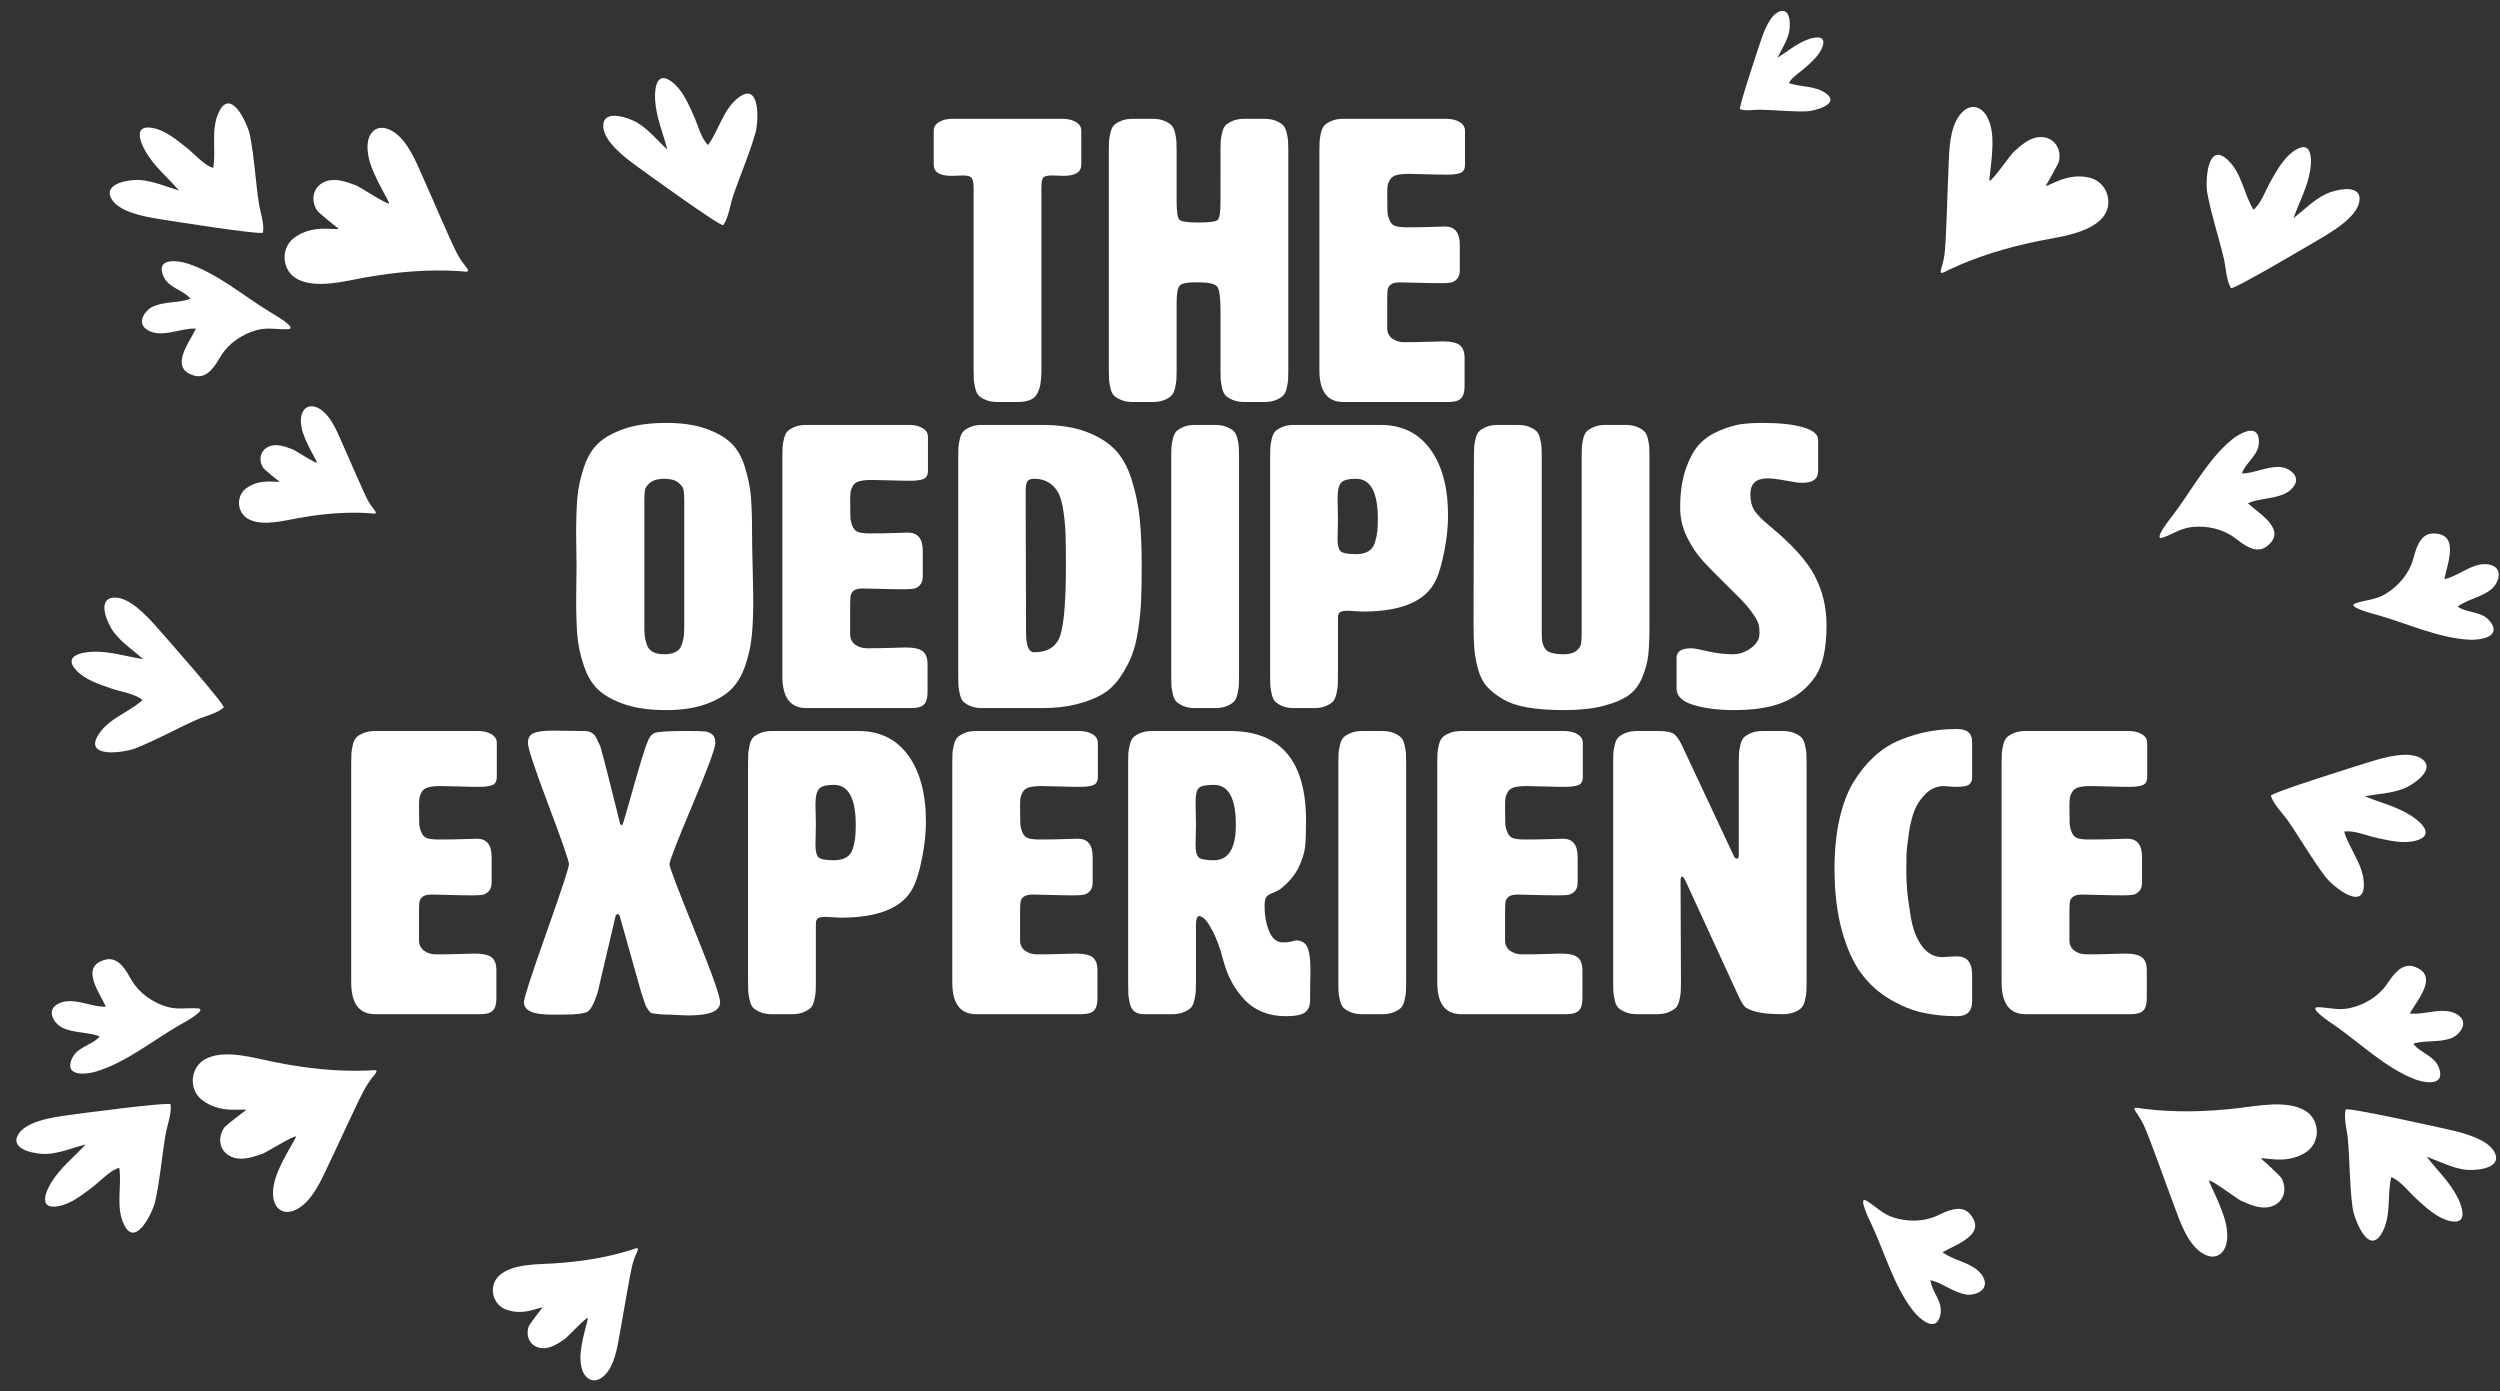 <?xml version="1.0" encoding="utf-8"?>
<!-- Generator: Adobe Illustrator 16.0.3, SVG Export Plug-In . SVG Version: 6.00 Build 0)  -->
<!DOCTYPE svg PUBLIC "-//W3C//DTD SVG 1.1//EN" "http://www.w3.org/Graphics/SVG/1.1/DTD/svg11.dtd">
<svg version="1.1" id="TYPO" xmlns="http://www.w3.org/2000/svg" xmlns:xlink="http://www.w3.org/1999/xlink" x="0px" y="0px"
	 width="764.001px" height="425.088px" viewBox="0 0 764.001 425.088" enable-background="new 0 0 764.001 425.088"
	 xml:space="preserve">
<rect x="0" y="0" width="764.001" height="425.088" fill="#333333" stroke="none"/>
<g>
	<path fill="#FFFFFF" d="M318.255,57.398v56.557c-0.082,1.544-0.183,2.703-0.305,3.474c-0.122,0.773-0.408,1.646-0.854,2.621
		c-0.447,0.975-1.179,1.687-2.194,2.133c-1.017,0.448-2.336,0.67-3.961,0.67h-6.095c-1.383,0-2.56-0.202-3.535-0.609
		c-0.975-0.406-1.707-0.854-2.194-1.341c-0.488-0.488-0.854-1.259-1.097-2.316c-0.244-1.055-0.387-1.908-0.427-2.56
		c-0.042-0.649-0.061-1.625-0.061-2.925V57.398c0-1.543-0.204-2.56-0.609-3.047c-0.407-0.488-1.261-0.731-2.56-0.731
		c-0.244,0-0.752,0.021-1.523,0.061c-0.773,0.042-1.444,0.061-2.012,0.061c-3.656,0-5.484-1.137-5.484-3.413V39.967
		c0-1.137,0.548-2.03,1.646-2.681c1.097-0.649,2.457-0.975,4.083-0.975h33.642c1.625,0,2.986,0.326,4.083,0.975
		c1.097,0.651,1.646,1.544,1.646,2.681v10.361c0,2.276-1.828,3.413-5.485,3.413c-0.244,0-0.731-0.019-1.462-0.061
		c-0.731-0.04-1.383-0.061-1.95-0.061c-1.463,0-2.377,0.225-2.743,0.67C318.438,54.737,318.255,55.773,318.255,57.398z"/>
	<path fill="#FFFFFF" d="M359.575,46.062v15.236c0,3.333,0.284,5.283,0.854,5.851c0.567,0.569,2.518,0.853,5.851,0.853
		c3.331,0,5.281-0.263,5.851-0.792c0.567-0.528,0.854-2.377,0.854-5.546V46.062c0-1.299,0.019-2.274,0.061-2.925
		c0.04-0.649,0.183-1.503,0.427-2.56c0.244-1.055,0.609-1.829,1.097-2.316c0.488-0.488,1.219-0.934,2.194-1.341
		c0.975-0.406,2.152-0.609,3.535-0.609h6.094c1.381,0,2.56,0.204,3.535,0.609c0.975,0.407,1.706,0.853,2.194,1.341
		c0.487,0.487,0.853,1.261,1.097,2.316c0.244,1.057,0.385,1.91,0.427,2.56c0.04,0.651,0.061,1.626,0.061,2.925v67.04
		c0,1.301-0.021,2.276-0.061,2.925c-0.042,0.651-0.183,1.504-0.427,2.56c-0.244,1.057-0.609,1.828-1.097,2.316
		c-0.488,0.487-1.219,0.935-2.194,1.341c-0.975,0.408-2.154,0.609-3.535,0.609h-6.094c-1.382,0-2.56-0.202-3.535-0.609
		c-0.975-0.406-1.707-0.854-2.194-1.341c-0.487-0.488-0.853-1.259-1.097-2.316c-0.244-1.055-0.387-1.908-0.427-2.56
		c-0.042-0.649-0.061-1.625-0.061-2.925V94.818c0-3.98-0.347-6.399-1.036-7.252c-0.691-0.853-2.581-1.28-5.668-1.28h-1.341
		c-2.194,0-3.638,0.305-4.327,0.914c-0.691,0.609-1.036,2.377-1.036,5.302v2.316v18.284c0,1.301-0.021,2.276-0.061,2.925
		c-0.042,0.651-0.183,1.504-0.426,2.56c-0.244,1.057-0.609,1.828-1.097,2.316c-0.488,0.487-1.219,0.935-2.194,1.341
		c-0.976,0.408-2.154,0.609-3.535,0.609h-6.095c-1.382,0-2.56-0.202-3.534-0.609c-0.976-0.406-1.707-0.854-2.194-1.341
		c-0.487-0.488-0.854-1.259-1.097-2.316c-0.244-1.055-0.387-1.908-0.427-2.56c-0.042-0.649-0.061-1.625-0.061-2.925v-67.04
		c0-1.299,0.019-2.274,0.061-2.925c0.04-0.649,0.183-1.503,0.427-2.56c0.243-1.055,0.609-1.829,1.097-2.316
		c0.487-0.488,1.219-0.934,2.194-1.341c0.975-0.406,2.152-0.609,3.534-0.609h6.095c1.381,0,2.56,0.204,3.535,0.609
		c0.975,0.407,1.706,0.853,2.194,1.341c0.488,0.487,0.853,1.261,1.097,2.316c0.243,1.057,0.385,1.91,0.426,2.56
		C359.554,43.788,359.575,44.763,359.575,46.062z"/>
	<path fill="#FFFFFF" d="M423.931,92.015v8.532c0.08,1.301,0.629,2.297,1.646,2.986c1.015,0.691,2.173,1.036,3.474,1.036
		c2.682,0,5.199-0.04,7.557-0.122c2.356-0.08,3.778-0.122,4.267-0.122c2.518,0,4.266,0.387,5.241,1.158
		c0.975,0.773,1.463,2.093,1.463,3.961v8.532c0,1.788-0.366,3.047-1.098,3.778c-0.731,0.731-1.992,1.097-3.778,1.097h-32.179
		c-4.876,0-7.313-3.249-7.313-9.751v-67.04c0-1.299,0.02-2.274,0.061-2.925c0.04-0.649,0.184-1.503,0.427-2.56
		c0.244-1.055,0.609-1.829,1.097-2.316c0.488-0.488,1.22-0.934,2.194-1.341c0.976-0.406,2.152-0.609,3.535-0.609h31.447
		c1.625,0,2.986,0.326,4.083,0.975c1.098,0.651,1.646,1.544,1.646,2.681v10.361c0,1.301-0.448,2.133-1.342,2.499
		c-0.895,0.366-2.275,0.549-4.144,0.549c-1.707,0-3.84-0.04-6.399-0.122c-2.56-0.08-4.287-0.122-5.181-0.122
		c-1.626,0-2.906,0.122-3.839,0.365c-0.936,0.244-1.605,0.712-2.012,1.402c-0.407,0.691-0.651,1.322-0.731,1.889
		c-0.081,0.57-0.122,1.463-0.122,2.682c0,2.438,0.02,4.125,0.062,5.059c0.04,0.935,0.263,1.87,0.671,2.803
		c0.405,0.936,1.015,1.524,1.828,1.768c0.811,0.244,1.99,0.366,3.534,0.366c2.926,0,5.443-0.04,7.558-0.122
		c2.111-0.08,3.453-0.122,4.022-0.122c3.005,0,4.51,1.87,4.51,5.607v7.801c0,1.139-0.286,2.011-0.854,2.621
		c-0.569,0.609-1.2,0.975-1.89,1.097c-0.691,0.122-1.645,0.183-2.864,0.183c-2.357,0-4.917-0.04-7.679-0.122
		c-2.764-0.08-4.43-0.122-4.998-0.122c-1.301,0-2.235,0.225-2.803,0.67c-0.569,0.448-0.896,0.996-0.976,1.646
		C423.972,89.253,423.931,90.39,423.931,92.015z"/>
	<path fill="#FFFFFF" d="M176.134,178.184c0.04-2.234,0.061-3.919,0.061-5.059c0-1.137-0.021-2.803-0.061-4.998
		c-0.042-2.194-0.061-3.818-0.061-4.875c0-4.55,0.122-8.268,0.366-11.153c0.244-2.883,0.893-5.931,1.951-9.142
		c1.055-3.209,2.538-5.708,4.449-7.496c1.908-1.787,4.59-3.271,8.044-4.449c3.453-1.177,7.698-1.768,12.738-1.768
		c4.793,0,8.837,0.591,12.128,1.768c3.291,1.179,5.851,2.642,7.679,4.388c1.828,1.748,3.23,4.186,4.205,7.313
		c0.975,3.129,1.584,6.115,1.828,8.958c0.244,2.846,0.366,6.542,0.366,11.092c0,2.52,0.061,6.115,0.183,10.787
		c0.122,4.674,0.183,8.065,0.183,10.178c0,4.308-0.164,7.965-0.487,10.97c-0.326,3.007-1.017,6.015-2.072,9.02
		c-1.057,3.007-2.541,5.405-4.449,7.192c-1.91,1.788-4.51,3.251-7.801,4.388c-3.291,1.137-7.212,1.707-11.762,1.707
		c-5.04,0-9.285-0.59-12.738-1.767c-3.455-1.177-6.136-2.661-8.044-4.449c-1.911-1.787-3.394-4.266-4.449-7.435
		c-1.058-3.169-1.707-6.196-1.951-9.081c-0.244-2.883-0.366-6.601-0.366-11.153C176.073,182.065,176.092,180.419,176.134,178.184z
		 M207.277,147.467c-0.976-0.771-2.398-1.158-4.267-1.158c-1.87,0-3.291,0.386-4.266,1.158c-0.976,0.773-1.524,1.544-1.646,2.316
		c-0.122,0.773-0.183,1.849-0.183,3.23v38.396c0,1.301,0.04,2.297,0.122,2.986c0.08,0.691,0.284,1.544,0.61,2.56
		c0.324,1.017,0.933,1.768,1.829,2.255c0.893,0.488,2.072,0.731,3.534,0.731c1.463,0,2.64-0.244,3.535-0.731
		c0.893-0.487,1.503-1.238,1.828-2.255c0.324-1.015,0.528-1.868,0.609-2.56c0.08-0.689,0.122-1.686,0.122-2.986v-38.396
		c0-1.381-0.061-2.457-0.183-3.23C208.8,149.012,208.251,148.241,207.277,147.467z"/>
	<path fill="#FFFFFF" d="M259.81,185.558v8.532c0.08,1.301,0.629,2.297,1.646,2.986c1.016,0.691,2.173,1.036,3.474,1.036
		c2.682,0,5.199-0.04,7.557-0.122c2.356-0.08,3.778-0.122,4.266-0.122c2.518,0,4.266,0.387,5.241,1.158
		c0.975,0.773,1.463,2.093,1.463,3.961v8.532c0,1.788-0.366,3.047-1.097,3.778c-0.731,0.731-1.992,1.097-3.778,1.097h-32.179
		c-4.875,0-7.313-3.249-7.313-9.751v-67.04c0-1.299,0.019-2.274,0.061-2.925c0.04-0.649,0.183-1.503,0.427-2.56
		c0.244-1.055,0.609-1.829,1.097-2.316c0.488-0.488,1.219-0.934,2.194-1.341c0.975-0.406,2.152-0.609,3.535-0.609h31.448
		c1.625,0,2.986,0.326,4.083,0.975c1.097,0.651,1.646,1.544,1.646,2.681v10.361c0,1.301-0.447,2.133-1.341,2.499
		c-0.895,0.366-2.275,0.549-4.144,0.549c-1.707,0-3.839-0.04-6.399-0.122c-2.56-0.08-4.287-0.122-5.181-0.122
		c-1.626,0-2.906,0.122-3.839,0.365c-0.935,0.244-1.606,0.712-2.011,1.402c-0.408,0.691-0.651,1.322-0.731,1.889
		c-0.082,0.57-0.122,1.463-0.122,2.682c0,2.438,0.02,4.125,0.062,5.059c0.04,0.935,0.263,1.87,0.67,2.803
		c0.406,0.936,1.015,1.524,1.828,1.768c0.812,0.244,1.99,0.366,3.535,0.366c2.925,0,5.443-0.04,7.557-0.122
		c2.112-0.08,3.453-0.122,4.022-0.122c3.005,0,4.51,1.87,4.51,5.607v7.801c0,1.139-0.286,2.011-0.853,2.621
		c-0.569,0.609-1.2,0.975-1.89,1.097c-0.691,0.122-1.646,0.183-2.864,0.183c-2.357,0-4.917-0.04-7.679-0.122
		c-2.764-0.08-4.43-0.122-4.998-0.122c-1.301,0-2.235,0.225-2.803,0.67c-0.569,0.448-0.895,0.996-0.975,1.646
		C259.85,182.796,259.81,183.933,259.81,185.558z"/>
	<path fill="#FFFFFF" d="M300.154,129.854h18.284c5.281,0,9.77,0.691,13.469,2.072c3.696,1.383,6.643,3.211,8.837,5.485
		c2.194,2.276,3.9,5.363,5.119,9.264c1.219,3.9,2.03,7.843,2.438,11.823c0.406,3.982,0.609,8.858,0.609,14.626
		c0,3.982-0.061,7.417-0.183,10.3c-0.122,2.885-0.427,5.933-0.914,9.142c-0.487,3.211-1.179,5.912-2.072,8.106
		c-0.895,2.194-2.093,4.369-3.596,6.521c-1.504,2.154-3.312,3.839-5.424,5.059c-2.114,1.219-4.714,2.215-7.801,2.986
		c-3.089,0.773-6.582,1.158-10.483,1.158h-18.284c-1.382,0-2.56-0.202-3.534-0.609c-0.976-0.406-1.707-0.854-2.194-1.341
		c-0.487-0.488-0.854-1.259-1.097-2.316c-0.244-1.055-0.387-1.908-0.427-2.56c-0.042-0.649-0.061-1.625-0.061-2.925v-67.04
		c0-1.299,0.019-2.274,0.061-2.925c0.04-0.649,0.183-1.503,0.427-2.56c0.243-1.055,0.609-1.829,1.097-2.316
		c0.487-0.488,1.219-0.934,2.194-1.341C297.594,130.058,298.771,129.854,300.154,129.854z M316,146.31
		c-1.057,0-1.748,0.286-2.072,0.853c-0.326,0.569-0.488,1.544-0.488,2.925c0,4.552,0.02,11.662,0.061,21.331
		c0.04,9.671,0.061,16.943,0.061,21.818c0,4.064,0.812,6.095,2.438,6.095c4.307,0,7.009-1.808,8.106-5.424
		c1.097-3.615,1.646-10.745,1.646-21.392c0-3.9-0.042-7.009-0.122-9.325c-0.082-2.316-0.305-4.692-0.671-7.13
		c-0.365-2.438-0.895-4.285-1.584-5.546c-0.691-1.259-1.646-2.274-2.864-3.047C319.291,146.696,317.786,146.31,316,146.31z"/>
	<path fill="#FFFFFF" d="M378.65,139.605v67.04c0,1.301-0.021,2.276-0.061,2.925c-0.042,0.651-0.183,1.504-0.426,2.56
		c-0.244,1.057-0.609,1.828-1.097,2.316c-0.488,0.487-1.219,0.935-2.194,1.341c-0.976,0.408-2.154,0.609-3.535,0.609h-6.095
		c-1.382,0-2.56-0.202-3.534-0.609c-0.976-0.406-1.707-0.854-2.194-1.341c-0.487-0.488-0.854-1.259-1.097-2.316
		c-0.244-1.055-0.387-1.908-0.427-2.56c-0.042-0.649-0.061-1.625-0.061-2.925v-67.04c0-1.299,0.019-2.274,0.061-2.925
		c0.04-0.649,0.183-1.503,0.427-2.56c0.243-1.055,0.609-1.829,1.097-2.316c0.487-0.488,1.219-0.934,2.194-1.341
		c0.975-0.406,2.152-0.609,3.534-0.609h6.095c1.381,0,2.56,0.204,3.535,0.609c0.975,0.407,1.706,0.853,2.194,1.341
		c0.488,0.487,0.853,1.261,1.097,2.316c0.243,1.057,0.385,1.91,0.426,2.56C378.629,137.332,378.65,138.307,378.65,139.605z"/>
	<path fill="#FFFFFF" d="M411.925,186.655c-1.301,0-2.134,0.164-2.499,0.488c-0.366,0.326-0.549,0.853-0.549,1.584v17.918
		c0,1.301-0.021,2.276-0.061,2.925c-0.042,0.651-0.183,1.504-0.427,2.56c-0.244,1.057-0.609,1.828-1.097,2.316
		c-0.487,0.487-1.22,0.935-2.194,1.341c-0.975,0.408-2.154,0.609-3.535,0.609h-6.094c-1.382,0-2.56-0.202-3.535-0.609
		c-0.975-0.406-1.707-0.854-2.194-1.341c-0.487-0.488-0.853-1.259-1.097-2.316c-0.244-1.055-0.387-1.908-0.427-2.56
		c-0.042-0.649-0.061-1.625-0.061-2.925v-67.04c0-1.299,0.019-2.274,0.061-2.925c0.04-0.649,0.183-1.503,0.427-2.56
		c0.244-1.055,0.609-1.829,1.097-2.316c0.488-0.488,1.219-0.934,2.194-1.341c0.975-0.406,2.152-0.609,3.535-0.609h26.45
		c6.5,0,11.559,2.479,15.176,7.435c3.615,4.958,5.424,11.743,5.424,20.355c0,3.333-0.387,6.969-1.158,10.909
		c-0.772,3.942-1.645,6.887-2.62,8.837c-3.007,6.338-10.442,9.507-22.306,9.507L411.925,186.655z M414.363,146.31
		c-2.357,0-3.882,0.426-4.571,1.28c-0.69,0.853-1.036,2.418-1.036,4.692c0,0.488,0.02,1.423,0.062,2.804
		c0.04,1.383,0.061,2.52,0.061,3.413c0,0.895-0.021,2.032-0.061,3.413c-0.042,1.383-0.062,2.276-0.062,2.682
		c0,2.032,0.324,3.333,0.976,3.9c0.649,0.57,2.194,0.854,4.632,0.854c1.543,0,2.804-0.284,3.778-0.854
		c0.976-0.567,1.646-1.441,2.012-2.621c0.365-1.177,0.609-2.274,0.731-3.291c0.121-1.015,0.183-2.377,0.183-4.083
		C421.067,150.374,418.831,146.31,414.363,146.31z"/>
	<path fill="#FFFFFF" d="M504.072,139.483v52.169c0,3.495-0.121,6.338-0.365,8.532c-0.244,2.194-0.854,4.47-1.828,6.826
		c-0.976,2.358-2.377,4.187-4.205,5.485c-1.829,1.301-4.389,2.377-7.68,3.23s-7.334,1.28-12.128,1.28
		c-4.226,0-7.883-0.265-10.97-0.792c-3.09-0.528-5.628-1.381-7.618-2.56c-1.992-1.177-3.596-2.438-4.815-3.778
		c-1.219-1.341-2.133-3.108-2.742-5.302s-0.996-4.285-1.158-6.277c-0.163-1.99-0.243-4.489-0.243-7.496l0.122-51.194
		c0-1.299,0.019-2.274,0.061-2.925c0.04-0.649,0.183-1.503,0.427-2.56c0.243-1.055,0.609-1.829,1.097-2.316
		c0.488-0.488,1.219-0.934,2.194-1.341c0.976-0.406,2.152-0.609,3.534-0.609h6.095c1.381,0,2.56,0.204,3.535,0.609
		c0.976,0.407,1.706,0.853,2.194,1.341c0.487,0.487,0.853,1.261,1.097,2.316c0.243,1.057,0.385,1.91,0.427,2.56
		c0.04,0.651,0.061,1.626,0.061,2.925v53.631c0,1.219,0.04,2.114,0.122,2.682c0.08,0.569,0.305,1.219,0.671,1.95
		c0.365,0.731,1.035,1.261,2.011,1.584c0.976,0.326,2.274,0.488,3.9,0.488c1.706,0,2.986-0.345,3.84-1.036
		c0.853-0.689,1.341-1.421,1.462-2.194c0.122-0.771,0.184-1.929,0.184-3.474v-53.753c0-1.299,0.019-2.274,0.061-2.925
		c0.04-0.649,0.183-1.481,0.427-2.499c0.243-1.015,0.609-1.768,1.097-2.255c0.488-0.488,1.219-0.934,2.194-1.341
		c0.976-0.406,2.152-0.609,3.534-0.609h6.095c1.381,0,2.56,0.204,3.535,0.609c0.976,0.407,1.706,0.853,2.194,1.341
		c0.487,0.487,0.853,1.24,1.097,2.255c0.244,1.017,0.385,1.849,0.427,2.499C504.051,137.209,504.072,138.185,504.072,139.483z"/>
	<path fill="#FFFFFF" d="M513.457,155.085c0-4.55,0.588-8.511,1.768-11.884c1.177-3.371,2.6-5.912,4.266-7.618
		c1.665-1.707,3.737-3.066,6.217-4.083c2.478-1.015,4.65-1.646,6.521-1.89c1.868-0.244,4.021-0.366,6.46-0.366
		c5.199,0,9.324,0.448,12.372,1.341c3.047,0.896,4.57,2.194,4.57,3.9v9.386c0,2.438-1.545,3.657-4.632,3.657h-0.976
		c-0.487,0-1.931-0.223-4.326-0.67c-2.398-0.446-4.248-0.67-5.547-0.67c-3.494,0-5.24,1.626-5.24,4.875
		c0,1.95,0.385,3.556,1.157,4.815c0.771,1.261,2.335,2.864,4.692,4.814c6.826,5.607,11.438,10.707,13.835,15.297
		c2.396,4.592,3.596,9.61,3.596,15.053c0,6.99-1.097,12.149-3.291,15.48c-3.007,4.552-7.355,7.599-13.042,9.142
		c-3.413,0.894-7.313,1.341-11.701,1.341c-5.04,0-9.264-0.529-12.677-1.584s-5.119-2.722-5.119-4.998v-9.385
		c0-1.95,1.503-2.926,4.51-2.926c0.731,0,2.396,0.305,4.997,0.915c2.6,0.609,5.199,0.914,7.801,0.914
		c1.869,0,3.676-0.628,5.425-1.889c1.746-1.259,2.62-2.783,2.62-4.571c0-1.137-0.103-2.072-0.305-2.804
		c-0.203-0.731-0.874-1.908-2.011-3.535c-1.14-1.625-2.886-3.575-5.241-5.851c-4.632-4.55-7.862-7.82-9.69-9.812
		c-1.828-1.99-3.455-4.407-4.876-7.252C514.167,161.384,513.457,158.336,513.457,155.085z"/>
	<path fill="#FFFFFF" d="M128.051,279.101v8.532c0.08,1.301,0.628,2.297,1.646,2.986c1.015,0.691,2.173,1.036,3.474,1.036
		c2.682,0,5.199-0.04,7.557-0.122c2.356-0.08,3.779-0.122,4.266-0.122c2.518,0,4.266,0.387,5.241,1.158
		c0.975,0.773,1.463,2.093,1.463,3.961v8.532c0,1.788-0.366,3.047-1.097,3.778c-0.731,0.731-1.992,1.097-3.779,1.097h-32.179
		c-4.875,0-7.313-3.249-7.313-9.751v-67.04c0-1.299,0.02-2.274,0.061-2.925c0.04-0.649,0.183-1.503,0.427-2.56
		c0.244-1.055,0.609-1.829,1.097-2.316c0.487-0.488,1.219-0.934,2.194-1.341c0.975-0.406,2.152-0.609,3.535-0.609h31.448
		c1.625,0,2.986,0.326,4.083,0.975c1.097,0.651,1.646,1.544,1.646,2.681v10.361c0,1.301-0.448,2.133-1.341,2.499
		c-0.896,0.366-2.276,0.549-4.145,0.549c-1.707,0-3.84-0.04-6.399-0.122c-2.56-0.08-4.287-0.122-5.18-0.122
		c-1.626,0-2.906,0.122-3.839,0.365c-0.936,0.244-1.605,0.712-2.011,1.402c-0.408,0.691-0.651,1.322-0.731,1.889
		c-0.082,0.57-0.122,1.463-0.122,2.682c0,2.438,0.019,4.125,0.061,5.059c0.04,0.935,0.263,1.87,0.671,2.803
		c0.405,0.936,1.015,1.524,1.828,1.768c0.812,0.244,1.99,0.366,3.535,0.366c2.925,0,5.443-0.04,7.557-0.122
		c2.112-0.08,3.453-0.122,4.022-0.122c3.005,0,4.51,1.87,4.51,5.607v7.801c0,1.139-0.286,2.011-0.853,2.621
		c-0.57,0.609-1.2,0.975-1.889,1.097c-0.691,0.122-1.646,0.183-2.865,0.183c-2.358,0-4.917-0.04-7.679-0.122
		c-2.763-0.08-4.43-0.122-4.997-0.122c-1.301,0-2.236,0.225-2.804,0.67c-0.569,0.448-0.895,0.996-0.975,1.646
		C128.091,276.339,128.051,277.476,128.051,279.101z"/>
	<path fill="#FFFFFF" d="M189.482,251.676c0.08,0.326,0.284,0.487,0.609,0.487c0.162,0,0.628-1.401,1.401-4.205
		c0.771-2.803,1.747-6.235,2.926-10.3c1.177-4.062,2.133-7.191,2.864-9.385l0.244-0.609c0.649-2.03,1.481-3.25,2.498-3.657
		c1.016-0.406,4.042-0.609,9.081-0.609h1.585c2.273,0,3.839,0.042,4.692,0.122c0.854,0.082,1.604,0.387,2.255,0.914
		c0.649,0.53,0.976,1.402,0.976,2.621c0,1.545-2.337,7.862-7.009,18.954c-4.674,11.092-7.009,17.125-7.009,18.101
		c0,0.895,2.579,7.7,7.74,20.417c5.159,12.718,7.74,19.971,7.74,21.757c0,2.682-3.169,4.022-9.507,4.022
		c-0.976,0-2.154-0.042-3.535-0.122c-1.383-0.082-2.235-0.122-2.56-0.122c-1.301,0-2.316-0.042-3.047-0.122
		c-0.731-0.08-1.362-0.162-1.89-0.244c-0.529-0.08-0.956-0.366-1.28-0.854c-0.326-0.487-0.569-0.853-0.731-1.097
		c-0.164-0.244-0.408-0.894-0.731-1.95c-0.326-1.055-0.609-1.909-0.854-2.56l-6.582-23.403c-0.164-0.324-0.366-0.487-0.609-0.487
		c-0.244,0-0.447,0.164-0.609,0.487l-5.485,23.403c-1.057,3.333-2.093,5.302-3.108,5.912c-1.017,0.61-3.516,0.915-7.497,0.915
		h-3.656c-5.527,0-8.289-1.259-8.289-3.779c0-1.219,2.295-8.308,6.887-21.27c4.59-12.96,6.887-19.929,6.887-20.904
		s-2.093-7.009-6.277-18.101c-4.186-11.092-6.277-17.409-6.277-18.954c0-1.542,0.61-2.56,1.829-3.047
		c1.219-0.488,3.169-0.731,5.851-0.731c0.731,0,2.173,0.021,4.327,0.061c2.152,0.042,3.919,0.061,5.302,0.061
		c0.894,0,1.625,0.183,2.194,0.548c0.567,0.366,0.954,0.731,1.158,1.097c0.202,0.365,0.506,0.996,0.914,1.889
		c0,0.082,0.04,0.164,0.122,0.244c0.08,0.082,0.122,0.164,0.122,0.244c0,0.082,0.04,0.164,0.122,0.244
		c0.08,0.082,0.122,0.164,0.122,0.244c0,0.082,0.04,0.204,0.122,0.366c0.649,2.276,1.463,5.363,2.438,9.264
		c0.976,3.9,1.808,7.212,2.499,9.934C189.135,250.194,189.482,251.596,189.482,251.676z"/>
	<path fill="#FFFFFF" d="M252.376,280.198c-1.301,0-2.133,0.164-2.499,0.488c-0.366,0.326-0.549,0.853-0.549,1.584v17.918
		c0,1.301-0.021,2.276-0.061,2.925c-0.042,0.651-0.183,1.504-0.427,2.56c-0.244,1.057-0.609,1.828-1.097,2.316
		c-0.488,0.487-1.219,0.935-2.194,1.341c-0.975,0.408-2.154,0.609-3.535,0.609h-6.094c-1.382,0-2.56-0.202-3.535-0.609
		c-0.975-0.406-1.707-0.854-2.194-1.341c-0.487-0.488-0.853-1.259-1.097-2.316c-0.244-1.055-0.387-1.908-0.427-2.56
		c-0.042-0.649-0.061-1.625-0.061-2.925v-67.04c0-1.299,0.019-2.274,0.061-2.925c0.04-0.649,0.183-1.503,0.427-2.56
		c0.244-1.055,0.609-1.829,1.097-2.316c0.488-0.488,1.219-0.934,2.194-1.341c0.975-0.406,2.152-0.609,3.535-0.609h26.45
		c6.5,0,11.559,2.479,15.175,7.435c3.615,4.958,5.424,11.743,5.424,20.355c0,3.333-0.387,6.969-1.158,10.909
		c-0.773,3.942-1.646,6.887-2.621,8.837c-3.007,6.338-10.442,9.507-22.306,9.507L252.376,280.198z M254.814,239.853
		c-2.358,0-3.882,0.426-4.571,1.28c-0.691,0.853-1.036,2.418-1.036,4.692c0,0.488,0.019,1.423,0.061,2.804
		c0.04,1.383,0.061,2.52,0.061,3.413c0,0.895-0.021,2.032-0.061,3.413c-0.042,1.383-0.061,2.276-0.061,2.682
		c0,2.032,0.324,3.333,0.975,3.9c0.649,0.57,2.194,0.854,4.632,0.854c1.542,0,2.804-0.284,3.778-0.854
		c0.976-0.567,1.646-1.441,2.012-2.621c0.365-1.177,0.609-2.274,0.731-3.291c0.122-1.015,0.183-2.377,0.183-4.083
		C261.518,243.917,259.282,239.853,254.814,239.853z"/>
	<path fill="#FFFFFF" d="M311.735,279.101v8.532c0.08,1.301,0.628,2.297,1.646,2.986c1.015,0.691,2.173,1.036,3.474,1.036
		c2.682,0,5.199-0.04,7.558-0.122c2.355-0.08,3.778-0.122,4.266-0.122c2.518,0,4.267,0.387,5.241,1.158
		c0.976,0.773,1.463,2.093,1.463,3.961v8.532c0,1.788-0.365,3.047-1.097,3.778c-0.731,0.731-1.992,1.097-3.779,1.097h-32.179
		c-4.875,0-7.313-3.249-7.313-9.751v-67.04c0-1.299,0.019-2.274,0.061-2.925c0.04-0.649,0.183-1.503,0.427-2.56
		c0.243-1.055,0.609-1.829,1.097-2.316c0.487-0.488,1.219-0.934,2.194-1.341c0.975-0.406,2.152-0.609,3.534-0.609h31.448
		c1.624,0,2.986,0.326,4.083,0.975c1.097,0.651,1.646,1.544,1.646,2.681v10.361c0,1.301-0.447,2.133-1.341,2.499
		c-0.896,0.366-2.276,0.549-4.145,0.549c-1.706,0-3.839-0.04-6.399-0.122c-2.56-0.08-4.287-0.122-5.18-0.122
		c-1.627,0-2.906,0.122-3.84,0.365c-0.935,0.244-1.605,0.712-2.011,1.402c-0.408,0.691-0.651,1.322-0.731,1.889
		c-0.082,0.57-0.122,1.463-0.122,2.682c0,2.438,0.019,4.125,0.061,5.059c0.04,0.935,0.263,1.87,0.67,2.803
		c0.405,0.936,1.015,1.524,1.828,1.768c0.812,0.244,1.99,0.366,3.535,0.366c2.925,0,5.443-0.04,7.557-0.122
		c2.112-0.08,3.453-0.122,4.022-0.122c3.006,0,4.51,1.87,4.51,5.607v7.801c0,1.139-0.285,2.011-0.853,2.621
		c-0.57,0.609-1.2,0.975-1.89,1.097c-0.691,0.122-1.646,0.183-2.864,0.183c-2.358,0-4.918-0.04-7.679-0.122
		c-2.763-0.08-4.43-0.122-4.998-0.122c-1.301,0-2.236,0.225-2.804,0.67c-0.569,0.448-0.895,0.996-0.975,1.646
		C311.775,276.339,311.735,277.476,311.735,279.101z"/>
	<path fill="#FFFFFF" d="M352.079,223.397h23.769c15.52,0,23.281,9.142,23.281,27.425c0,3.577-0.104,6.258-0.305,8.045
		c-0.204,1.788-0.834,3.799-1.89,6.034c-1.057,2.236-2.682,4.287-4.875,6.155c-0.813,0.731-1.768,1.301-2.865,1.707
		c-1.097,0.407-1.828,0.853-2.194,1.341c-0.366,0.487-0.548,1.422-0.548,2.803c0,2.846,0.467,5.405,1.401,7.679
		c0.934,2.276,2.335,3.413,4.206,3.413c0.649,0,1.259-0.04,1.829-0.122c0.567-0.08,1.036-0.183,1.401-0.305
		c0.366-0.122,0.589-0.183,0.67-0.183c1.787,0,2.986,0.712,3.595,2.133c0.61,1.423,0.915,3.678,0.915,6.765
		c0,0.813-0.021,2.297-0.062,4.449c-0.042,2.154-0.061,3.881-0.061,5.18c0,1.463-0.488,2.602-1.463,3.413
		c-0.975,0.811-2.925,1.219-5.851,1.219c-5.201,0-9.386-1.625-12.555-4.875c-3.169-3.249-5.405-7.394-6.704-12.433
		c-0.895-3.413-1.91-6.216-3.047-8.411c-1.139-2.194-2.032-3.554-2.682-4.083c-0.651-0.528-1.179-0.792-1.585-0.792
		c-0.651,0-0.975,0.975-0.975,2.925v17.309c0,1.301-0.021,2.276-0.062,2.925c-0.042,0.651-0.183,1.504-0.426,2.56
		c-0.244,1.057-0.609,1.828-1.097,2.316c-0.487,0.487-1.219,0.935-2.194,1.341c-0.975,0.408-2.154,0.609-3.535,0.609h-8.532
		c-1.139,0-2.072-0.244-2.804-0.731c-0.731-0.487-1.24-1.299-1.523-2.438c-0.286-1.137-0.448-2.112-0.488-2.926
		c-0.042-0.811-0.061-2.03-0.061-3.656v-67.04c0-1.299,0.02-2.274,0.061-2.925c0.04-0.649,0.183-1.503,0.427-2.56
		c0.244-1.055,0.609-1.829,1.097-2.316c0.487-0.488,1.219-0.934,2.194-1.341C349.519,223.601,350.696,223.397,352.079,223.397z
		 M370.972,239.853c-2.438,0-3.982,0.326-4.632,0.975c-0.651,0.651-0.975,2.072-0.975,4.266c0,0.487,0.019,1.523,0.061,3.108
		c0.04,1.584,0.062,2.865,0.062,3.84c0,0.895-0.021,2.032-0.062,3.413c-0.042,1.383-0.061,2.276-0.061,2.682
		c0,2.032,0.324,3.333,0.975,3.9c0.649,0.57,2.194,0.854,4.632,0.854c4.468,0,6.704-3.615,6.704-10.848
		C377.675,243.917,375.44,239.853,370.972,239.853z"/>
	<path fill="#FFFFFF" d="M429.72,233.148v67.04c0,1.301-0.021,2.276-0.061,2.925c-0.042,0.651-0.183,1.504-0.427,2.56
		c-0.243,1.057-0.609,1.828-1.097,2.316c-0.487,0.487-1.219,0.935-2.194,1.341c-0.975,0.408-2.153,0.609-3.534,0.609h-6.095
		c-1.383,0-2.56-0.202-3.535-0.609c-0.975-0.406-1.706-0.854-2.194-1.341c-0.487-0.488-0.853-1.259-1.097-2.316
		c-0.243-1.055-0.387-1.908-0.427-2.56c-0.041-0.649-0.061-1.625-0.061-2.925v-67.04c0-1.299,0.02-2.274,0.061-2.925
		c0.04-0.649,0.184-1.503,0.427-2.56c0.244-1.055,0.609-1.829,1.097-2.316c0.488-0.488,1.22-0.934,2.194-1.341
		c0.976-0.406,2.152-0.609,3.535-0.609h6.095c1.381,0,2.56,0.204,3.534,0.609c0.976,0.407,1.707,0.853,2.194,1.341
		c0.487,0.487,0.854,1.261,1.097,2.316c0.244,1.057,0.385,1.91,0.427,2.56C429.7,230.875,429.72,231.85,429.72,233.148z"/>
	<path fill="#FFFFFF" d="M459.949,279.101v8.532c0.08,1.301,0.628,2.297,1.646,2.986c1.015,0.691,2.173,1.036,3.474,1.036
		c2.682,0,5.199-0.04,7.557-0.122c2.356-0.08,3.779-0.122,4.267-0.122c2.518,0,4.267,0.387,5.241,1.158
		c0.975,0.773,1.463,2.093,1.463,3.961v8.532c0,1.788-0.365,3.047-1.098,3.778c-0.73,0.731-1.992,1.097-3.778,1.097h-32.179
		c-4.875,0-7.313-3.249-7.313-9.751v-67.04c0-1.299,0.02-2.274,0.062-2.925c0.039-0.649,0.183-1.503,0.426-2.56
		c0.244-1.055,0.609-1.829,1.098-2.316c0.487-0.488,1.219-0.934,2.193-1.341c0.976-0.406,2.152-0.609,3.535-0.609h31.447
		c1.625,0,2.986,0.326,4.084,0.975c1.097,0.651,1.646,1.544,1.646,2.681v10.361c0,1.301-0.448,2.133-1.341,2.499
		c-0.896,0.366-2.276,0.549-4.145,0.549c-1.707,0-3.84-0.04-6.399-0.122c-2.56-0.08-4.287-0.122-5.181-0.122
		c-1.626,0-2.906,0.122-3.839,0.365c-0.936,0.244-1.605,0.712-2.011,1.402c-0.408,0.691-0.652,1.322-0.732,1.889
		c-0.081,0.57-0.121,1.463-0.121,2.682c0,2.438,0.019,4.125,0.061,5.059c0.04,0.935,0.263,1.87,0.671,2.803
		c0.405,0.936,1.015,1.524,1.828,1.768c0.812,0.244,1.99,0.366,3.534,0.366c2.926,0,5.443-0.04,7.558-0.122
		c2.112-0.08,3.453-0.122,4.022-0.122c3.006,0,4.51,1.87,4.51,5.607v7.801c0,1.139-0.285,2.011-0.854,2.621
		c-0.569,0.609-1.199,0.975-1.889,1.097c-0.691,0.122-1.646,0.183-2.865,0.183c-2.357,0-4.917-0.04-7.679-0.122
		c-2.763-0.08-4.43-0.122-4.997-0.122c-1.301,0-2.236,0.225-2.804,0.67c-0.569,0.448-0.896,0.996-0.976,1.646
		C459.989,276.339,459.949,277.476,459.949,279.101z"/>
	<path fill="#FFFFFF" d="M529.667,261.183c0.324,0.813,0.689,1.219,1.098,1.219c0.405,0,0.609-0.406,0.609-1.219v-28.035
		c0-1.299,0.019-2.274,0.061-2.925c0.04-0.649,0.183-1.503,0.427-2.56c0.243-1.055,0.609-1.829,1.097-2.316
		c0.488-0.488,1.219-0.934,2.194-1.341c0.976-0.406,2.152-0.609,3.534-0.609h6.095c1.381,0,2.56,0.204,3.535,0.609
		c0.976,0.407,1.706,0.853,2.194,1.341c0.487,0.487,0.853,1.261,1.097,2.316c0.244,1.057,0.385,1.91,0.427,2.56
		c0.04,0.651,0.061,1.626,0.061,2.925v67.04c0,1.301-0.021,2.276-0.061,2.925c-0.042,0.651-0.183,1.504-0.427,2.56
		c-0.244,1.057-0.609,1.828-1.097,2.316c-0.488,0.487-1.219,0.935-2.194,1.341c-0.976,0.408-2.154,0.609-3.535,0.609
		c-3.494,0-6.176-0.244-8.044-0.731c-1.871-0.487-3.068-1.036-3.596-1.646c-0.53-0.609-1.158-1.686-1.89-3.23l-16.212-35.226
		c-0.407-0.812-0.73-1.219-0.975-1.219c-0.326,0-0.487,0.407-0.487,1.219l0.122,31.082c0,1.301-0.021,2.276-0.062,2.925
		c-0.042,0.651-0.183,1.504-0.427,2.56c-0.244,1.057-0.609,1.828-1.097,2.316c-0.487,0.487-1.219,0.935-2.194,1.341
		c-0.975,0.408-2.154,0.609-3.535,0.609h-6.094c-1.383,0-2.56-0.202-3.535-0.609c-0.975-0.406-1.706-0.854-2.193-1.341
		c-0.488-0.488-0.854-1.259-1.098-2.316c-0.244-1.055-0.387-1.908-0.427-2.56c-0.042-0.649-0.061-1.625-0.061-2.925v-67.04
		c0-1.299,0.019-2.274,0.061-2.925c0.04-0.649,0.183-1.503,0.427-2.56c0.244-1.055,0.609-1.829,1.098-2.316
		c0.487-0.488,1.219-0.934,2.193-1.341c0.976-0.406,2.152-0.609,3.535-0.609h6.46c2.112,0,3.614,0.244,4.51,0.731
		c0.894,0.488,1.786,1.667,2.682,3.535L529.667,261.183z"/>
	<path fill="#FFFFFF" d="M560.627,265.449c0-5.607,0.507-10.666,1.523-15.175c1.015-4.51,2.457-8.289,4.327-11.336
		c1.868-3.047,3.98-5.647,6.338-7.801c2.356-2.152,4.977-3.818,7.862-4.998c2.884-1.177,5.729-2.03,8.532-2.56
		c2.804-0.527,5.748-0.792,8.837-0.792c3.087,0,4.632,1.301,4.632,3.901v10.726c0,0.408-0.021,0.731-0.061,0.975
		c-0.042,0.244-0.204,0.569-0.488,0.975c-0.285,0.408-0.772,0.691-1.462,0.854c-0.691,0.164-1.565,0.244-2.621,0.244
		c-0.896,0-1.688-0.04-2.377-0.122c-0.691-0.08-1.2-0.122-1.523-0.122c-2.194,0-4.083,0.792-5.668,2.376s-2.742,3.333-3.474,5.241
		c-0.731,1.911-1.301,4.287-1.707,7.131c-0.407,2.845-0.63,4.937-0.67,6.277c-0.042,1.341-0.061,2.824-0.061,4.449
		c0,2.114,0.08,4.186,0.243,6.216c0.162,2.032,0.549,4.857,1.158,8.472c0.609,3.617,1.746,6.542,3.413,8.776
		c1.664,2.236,3.758,3.352,6.277,3.352c0.405,0,0.975-0.04,1.706-0.122c0.731-0.08,1.625-0.122,2.682-0.122
		c3.087,0,4.632,1.87,4.632,5.607v8.167c0,3.007-1.545,4.51-4.632,4.51c-3.738,0-7.252-0.366-10.543-1.097
		c-3.291-0.731-6.644-2.112-10.056-4.144c-3.414-2.03-6.32-4.672-8.716-7.923c-2.397-3.249-4.348-7.597-5.851-13.042
		C561.377,278.899,560.627,272.601,560.627,265.449z"/>
	<path fill="#FFFFFF" d="M632.419,279.101v8.532c0.08,1.301,0.628,2.297,1.645,2.986c1.016,0.691,2.174,1.036,3.475,1.036
		c2.682,0,5.199-0.04,7.557-0.122c2.356-0.08,3.779-0.122,4.267-0.122c2.518,0,4.266,0.387,5.241,1.158
		c0.975,0.773,1.463,2.093,1.463,3.961v8.532c0,1.788-0.366,3.047-1.098,3.778c-0.73,0.731-1.992,1.097-3.778,1.097h-32.179
		c-4.876,0-7.313-3.249-7.313-9.751v-67.04c0-1.299,0.019-2.274,0.061-2.925c0.04-0.649,0.183-1.503,0.427-2.56
		c0.244-1.055,0.609-1.829,1.098-2.316c0.487-0.488,1.219-0.934,2.193-1.341c0.976-0.406,2.152-0.609,3.535-0.609h31.447
		c1.625,0,2.986,0.326,4.084,0.975c1.097,0.651,1.645,1.544,1.645,2.681v10.361c0,1.301-0.447,2.133-1.34,2.499
		c-0.896,0.366-2.276,0.549-4.145,0.549c-1.707,0-3.84-0.04-6.399-0.122c-2.56-0.08-4.287-0.122-5.181-0.122
		c-1.626,0-2.906,0.122-3.839,0.365c-0.936,0.244-1.606,0.712-2.012,1.402c-0.407,0.691-0.651,1.322-0.731,1.889
		c-0.082,0.57-0.121,1.463-0.121,2.682c0,2.438,0.019,4.125,0.061,5.059c0.04,0.935,0.263,1.87,0.67,2.803
		c0.406,0.936,1.016,1.524,1.828,1.768s1.99,0.366,3.535,0.366c2.926,0,5.443-0.04,7.558-0.122c2.112-0.08,3.452-0.122,4.022-0.122
		c3.005,0,4.51,1.87,4.51,5.607v7.801c0,1.139-0.286,2.011-0.854,2.621c-0.569,0.609-1.199,0.975-1.889,1.097
		c-0.691,0.122-1.646,0.183-2.865,0.183c-2.357,0-4.917-0.04-7.679-0.122c-2.764-0.08-4.43-0.122-4.997-0.122
		c-1.301,0-2.236,0.225-2.804,0.67c-0.569,0.448-0.896,0.996-0.976,1.646C632.458,276.339,632.419,277.476,632.419,279.101z"/>
</g>
<path fill="#FFFFFF" d="M594.259,77.606c-0.209,1.497-0.515,2.9-0.979,4.344c-0.781,2.436,0.702,1.244,2.323,0.482
	c8.935-4.2,17.993-6.864,27.69-8.845c5.864-1.199,14.811-2.144,19.137-6.954c3.729-4.145,1.604-10.882-3.619-12.273
	c-7.144-1.904-12.931,2.935-13.669,2.368c0.118,0.091,3.921-6.709,4.078-7.433c0.879-4.018-1.703-7.671-5.938-7.402
	c-3.203,0.204-5.735,2.58-7.995,4.617c-0.796,0.718-6.606,8.998-7.274,8.76c-0.42-0.15,1.655-9.98,0.564-15.665
	c-0.458-2.386-1.471-5.367-3.846-6.505c-3.042-1.457-5.633,1.23-6.896,3.737c-2.38,4.721-2.168,10.968-2.437,16.117
	C595.168,57.361,594.766,74,594.259,77.606z"/>
<path fill="#FFFFFF" d="M710.788,59.29c-3.808,1.878-6.584,4.806-9.892,7.365c1.78-5.046,4.365-9.556,5.141-14.94
	c0.501-3.484,0.338-8.941-4.65-5.815c-3.429,2.148-5.562,6.183-7.533,9.6c-1.402,2.43-2.923,6.845-5.197,8.586
	c-2.951-4.822-3.522-11.071-7.782-15.134c-6.419-6.124-6.947,6.658-6.333,10.001c1.248,6.788,3.509,13.432,5.082,20.157
	c0.607,2.601,0.74,6.583,2.146,8.917c0.484,0.809,25.887-14.245,27.981-15.498c3.594-2.149,11.2-6.72,11.341-11.645
	C721.23,55.965,713.163,58.118,710.788,59.29C708.705,60.318,713.428,57.986,710.788,59.29z"/>
<path fill="#FFFFFF" d="M692.566,167.089c-3.318,2.357-7.111-0.815-9.696-2.77c-3.565-2.695-8.505-3.734-12.899-3.273
	c-3.543,0.37-5.823,2.11-8.982,3.225c-3.369,1.188,2.508-6.131,2.92-6.671c5.784-7.579,10.762-17.173,18.174-23.282
	c2.084-1.718,7.771-5.061,8.217,0.002c0.414,4.699-3.83,6.542-5.172,10.38c3.779-0.038,7.437-2.143,11.479-1.996
	c2.747,0.101,6.533,2.624,4.504,5.731c-2.873,4.396-9.945,3.361-14.143,5.375c3.664,3.365,12.504,8.365,5.43,13.4
	c0.717-0.511-0.758,0.537-1.065,0.757C691.742,167.674,692.154,167.381,692.566,167.089
	C689.267,169.433,692.956,166.812,692.566,167.089z"/>
<path fill="#FFFFFF" d="M139.902,77.874c0.745,1.315,1.545,2.507,2.508,3.68c1.623,1.977-0.195,1.415-1.982,1.303
	c-9.854-0.618-19.257,0.238-29.002,1.965c-5.894,1.043-14.561,3.456-20.353,0.576c-4.993-2.482-5.496-9.528-1.151-12.744
	c5.942-4.399,13.104-2.029,13.582-2.828c-0.076,0.128-6.115-4.796-6.527-5.411c-2.295-3.413-1.239-7.759,2.798-9.068
	c3.053-0.989,6.282,0.289,9.133,1.351c1.004,0.375,9.454,5.936,9.988,5.468c0.335-0.293-5.212-8.67-6.289-14.358
	c-0.452-2.387-0.607-5.532,1.182-7.464c2.292-2.474,5.69-0.928,7.788,0.938c3.95,3.514,6.052,9.401,8.196,14.09
	C131.607,59.383,138.104,74.707,139.902,77.874z"/>
<path fill="#FFFFFF" d="M42.815,55.011c4.232,0.346,7.891,2.046,11.908,3.208c-3.513-4.037-7.576-7.279-10.278-12
	c-1.748-3.056-3.604-8.189,2.185-7.119c3.979,0.736,7.446,3.703,10.537,6.154c2.198,1.744,5.236,5.289,7.992,6.071
	c0.97-5.569-0.798-11.59,1.667-16.936c3.715-8.056,8.91,3.634,9.569,6.97c1.337,6.771,1.68,13.78,2.691,20.613
	c0.393,2.642,1.734,6.394,1.287,9.082c-0.153,0.93-29.313-3.72-31.721-4.115c-4.132-0.676-12.887-2.127-14.83-6.655
	C31.882,55.762,40.176,54.795,42.815,55.011C45.131,55.2,39.88,54.77,42.815,55.011z"/>
<path fill="#FFFFFF" d="M546.7,10.012c-0.703,2.795-2.251,5.057-3.478,7.618c3.096-1.903,5.722-4.262,9.185-5.545
	c2.242-0.83,5.888-1.5,4.524,2.258c-0.937,2.583-3.312,4.574-5.298,6.371c-1.413,1.277-4.127,2.917-4.958,4.676
	c3.622,1.271,7.852,0.758,11.157,3.006c4.981,3.388-3.429,5.562-5.736,5.632c-4.685,0.14-9.417-0.413-14.106-0.498
	c-1.813-0.032-4.477,0.448-6.227-0.152c-0.605-0.207,5.763-19.218,6.296-20.788c0.914-2.692,2.863-8.394,6.112-9.19
	C547.417,2.605,547.139,8.268,546.7,10.012C546.315,11.542,547.189,8.073,546.7,10.012z"/>
<path fill="#FFFFFF" d="M59.563,114.845c3.953,0.971,6.313-3.375,7.997-6.143c2.324-3.818,6.534-6.602,10.79-7.79
	c3.431-0.959,6.191-0.181,9.539-0.307c3.57-0.135-4.588-4.778-5.169-5.128c-8.167-4.919-16.326-12.008-25.466-14.961
	c-2.57-0.83-9.087-1.846-7.64,3.025c1.344,4.522,5.968,4.674,8.628,7.749c-3.528,1.355-7.703,0.744-11.408,2.368
	c-2.518,1.104-5.109,4.844-2.079,6.987c4.289,3.03,10.484-0.534,15.128-0.206c-2.169,4.477-8.549,12.379-0.118,14.458
	c-0.854-0.211,0.902,0.221,1.27,0.312C60.545,115.085,60.054,114.965,59.563,114.845C63.493,115.811,59.099,114.73,59.563,114.845z"
	/>
<path fill="#FFFFFF" d="M112.537,153.113c0.556,0.981,1.153,1.871,1.872,2.746c1.21,1.475-0.146,1.056-1.479,0.973
	c-7.353-0.461-14.369,0.178-21.642,1.466c-4.398,0.779-10.865,2.579-15.187,0.43c-3.726-1.852-4.101-7.11-0.859-9.51
	c4.434-3.282,9.778-1.514,10.134-2.11c-0.057,0.096-4.563-3.579-4.871-4.038c-1.713-2.546-0.924-5.79,2.088-6.766
	c2.278-0.738,4.688,0.215,6.814,1.008c0.75,0.28,7.055,4.429,7.453,4.08c0.25-0.219-3.889-6.47-4.693-10.714
	c-0.337-1.781-0.453-4.127,0.882-5.569c1.711-1.846,4.247-0.692,5.811,0.7c2.948,2.622,4.516,7.015,6.116,10.514
	C106.348,139.315,111.195,150.75,112.537,153.113z"/>
<path fill="#FFFFFF" d="M194.769,37.498c3.618,2.222,6.113,5.393,9.171,8.246c-1.308-5.189-3.466-9.918-3.741-15.351
	c-0.178-3.516,0.488-8.934,5.167-5.362c3.216,2.455,4.967,6.67,6.615,10.253c1.173,2.549,2.279,7.085,4.384,9.029
	c3.383-4.529,4.528-10.698,9.145-14.352c6.957-5.506,6.304,7.27,5.384,10.543c-1.869,6.644-4.732,13.051-6.919,19.603
	c-0.844,2.534-1.344,6.487-2.958,8.682c-0.557,0.76-24.463-16.572-26.433-18.013c-3.38-2.472-10.533-7.724-10.219-12.641
	C184.678,33.224,192.513,36.112,194.769,37.498C196.749,38.714,192.26,35.956,194.769,37.498z"/>
<path fill="#FFFFFF" d="M743.463,163.031c-4.069,0.12-5.182,4.938-6.065,8.056c-1.221,4.3-4.534,8.107-8.317,10.389
	c-3.05,1.841-5.918,1.827-9.11,2.843c-3.404,1.084,5.697,3.379,6.352,3.562c9.184,2.559,18.939,7.211,28.536,7.617
	c2.699,0.113,9.251-0.648,6.555-4.956c-2.504-3.999-7-2.91-10.385-5.163c3.037-2.249,7.225-2.775,10.36-5.329
	c2.132-1.737,3.631-6.032,0.138-7.288c-4.942-1.774-9.961,3.315-14.524,4.239c0.896-4.894,4.933-14.213-3.746-13.965
	c0.879-0.024-0.929,0.028-1.307,0.039C742.454,163.061,742.958,163.046,743.463,163.031
	C739.417,163.15,743.941,163.017,743.463,163.031z"/>
<path fill="#FFFFFF" d="M655.128,343.824c-0.662-1.358-1.388-2.598-2.275-3.828c-1.497-2.074,0.282-1.4,2.06-1.178
	c9.796,1.229,19.234,0.958,29.068-0.16c5.947-0.675,14.747-2.545,20.35,0.689c4.829,2.787,4.893,9.851,0.357,12.791
	c-6.204,4.021-13.204,1.211-13.731,1.979c0.084-0.124,5.806,5.167,6.179,5.806c2.079,3.549,0.755,7.822-3.355,8.877
	c-3.109,0.799-6.253-0.678-9.032-1.916c-0.979-0.436-9.066-6.512-9.628-6.078c-0.353,0.273,4.663,8.979,5.385,14.723
	c0.304,2.41,0.263,5.559-1.644,7.375c-2.441,2.326-5.736,0.574-7.714-1.42c-3.725-3.752-5.457-9.758-7.306-14.57
	C662.258,362.794,656.726,347.096,655.128,343.824z"/>
<path fill="#FFFFFF" d="M753.297,357.448c-4.202-0.608-7.749-2.533-11.686-3.942c3.254,4.247,7.108,7.735,9.512,12.615
	c1.555,3.158,3.089,8.397-2.622,6.97c-3.925-0.981-7.202-4.158-10.134-6.796c-2.086-1.878-4.898-5.605-7.601-6.557
	c-1.313,5.497,0.078,11.617-2.716,16.799c-4.208,7.812-8.666-4.18-9.117-7.55c-0.914-6.841-0.82-13.858-1.406-20.74
	c-0.228-2.661-1.334-6.489-0.72-9.144c0.21-0.919,29.024,5.534,31.404,6.076c4.082,0.932,12.729,2.924,14.388,7.563
	C764.255,357.377,755.918,357.827,753.297,357.448C750.998,357.114,756.211,357.87,753.297,357.448z"/>
<path fill="#FFFFFF" d="M734.764,240.921c-3.946,1.568-7.98,1.667-12.096,2.408c4.938,2.06,10.019,3.162,14.535,6.194
	c2.922,1.963,6.863,5.74,1.201,7.349c-3.892,1.106-8.316-0.014-12.173-0.839c-2.744-0.588-7.041-2.417-9.857-1.895
	c1.602,5.42,5.859,10.032,6.021,15.917c0.247,8.87-9.596,0.697-11.667-2c-4.203-5.475-7.62-11.604-11.559-17.278
	c-1.524-2.193-4.392-4.96-5.183-7.568c-0.276-0.901,27.919-9.672,30.253-10.389c4.003-1.227,12.492-3.812,16.243-0.616
	C744.228,235.396,737.225,239.943,734.764,240.921C732.604,241.778,737.5,239.834,734.764,240.921z"/>
<path fill="#FFFFFF" d="M737.631,295.355c-3.885-1.215-6.51,2.977-8.363,5.635c-2.556,3.667-6.931,6.183-11.252,7.105
	c-3.484,0.745-6.191-0.205-9.54-0.286c-3.571-0.086,4.282,5.054,4.842,5.439c7.846,5.417,15.548,12.999,24.487,16.514
	c2.513,0.988,8.955,2.407,7.813-2.545c-1.061-4.597-5.667-5.036-8.131-8.27c3.605-1.133,7.734-0.264,11.533-1.655
	c2.581-0.946,5.4-4.517,2.509-6.844c-4.093-3.291-10.497-0.118-15.112-0.734c2.443-4.334,9.301-11.825,1.016-14.423
	c0.84,0.264-0.887-0.276-1.247-0.39C736.667,295.054,737.149,295.206,737.631,295.355
	C733.769,294.148,738.087,295.499,737.631,295.355z"/>
<path fill="#FFFFFF" d="M601.931,370.896c-2.746-3.005-7.124-0.703-10.063,0.662c-4.054,1.884-9.101,1.856-13.299,0.479
	c-3.386-1.108-5.248-3.291-8.102-5.046c-3.043-1.871,1.159,6.521,1.448,7.137c4.056,8.628,6.898,19.056,12.855,26.591
	c1.675,2.118,6.528,6.586,8.032,1.73c1.396-4.506-2.364-7.202-2.867-11.237c3.687,0.835,6.817,3.663,10.8,4.373
	c2.707,0.48,6.94-1.188,5.611-4.653c-1.882-4.903-9.012-5.384-12.691-8.237c4.292-2.516,13.986-5.54,8.134-11.953
	c0.593,0.65-0.628-0.686-0.882-0.965C601.249,370.148,601.589,370.523,601.931,370.896
	C599.201,367.908,602.253,371.249,601.931,370.896z"/>
<path fill="#FFFFFF" d="M111.811,332.129c0.776-1.296,1.605-2.469,2.597-3.618c1.669-1.938-0.161-1.419-1.951-1.351
	c-9.865,0.38-19.245-0.702-28.946-2.663c-5.867-1.185-14.473-3.806-20.333-1.066c-5.051,2.361-5.723,9.393-1.458,12.713
	c5.834,4.54,13.051,2.344,13.509,3.154c-0.073-0.131-6.229,4.646-6.656,5.252c-2.377,3.356-1.425,7.727,2.579,9.132
	c3.029,1.063,6.287-0.136,9.163-1.13c1.013-0.351,9.594-5.706,10.116-5.227c0.328,0.302-5.418,8.543-6.633,14.202
	c-0.51,2.376-0.74,5.516,1.002,7.491c2.232,2.528,5.667,1.065,7.809-0.751c4.033-3.417,6.276-9.252,8.533-13.888
	C103.073,350.415,109.938,335.251,111.811,332.129z"/>
<path fill="#FFFFFF" d="M193.367,386.091c0.339-1.199,0.748-2.312,1.29-3.439c0.913-1.902-0.434-1.097-1.845-0.656
	c-7.773,2.426-15.475,3.581-23.621,4.107c-4.927,0.318-12.343,0.082-16.419,3.523c-3.515,2.967-2.537,8.711,1.574,10.437
	c5.622,2.36,10.896-0.94,11.436-0.394c-0.086-0.089-3.96,5.039-4.17,5.613c-1.171,3.184,0.527,6.459,4.018,6.717
	c2.64,0.193,4.977-1.461,7.053-2.871c0.731-0.497,6.412-6.607,6.931-6.338c0.326,0.17-2.477,7.969-2.227,12.735
	c0.105,2.001,0.597,4.552,2.409,5.75c2.321,1.533,4.741-0.371,6.056-2.278c2.477-3.588,3.008-8.717,3.808-12.894
	C190.343,402.53,192.547,388.98,193.367,386.091z"/>
<path fill="#FFFFFF" d="M14.202,352.647c4.239-0.243,7.938-1.855,11.982-2.921c-3.608,3.95-7.749,7.094-10.563,11.749
	c-1.821,3.013-3.801,8.101,2.012,7.169c3.995-0.639,7.534-3.521,10.682-5.898c2.24-1.69,5.362-5.161,8.137-5.878
	c0.835,5.592-1.078,11.568,1.258,16.972c3.52,8.144,8.995-3.419,9.734-6.737c1.5-6.735,2.011-13.735,3.187-20.541
	c0.456-2.632,1.888-6.351,1.505-9.048c-0.13-0.934-29.393,3.013-31.811,3.349c-4.147,0.577-12.934,1.816-14.986,6.296
	C3.29,351.634,11.558,352.799,14.202,352.647C16.521,352.513,11.262,352.816,14.202,352.647z"/>
<path fill="#FFFFFF" d="M34.697,193.097c2.558,3.389,5.954,5.568,9.087,8.338c-5.289-0.805-10.203-2.5-15.638-2.253
	c-3.517,0.16-8.847,1.342-4.842,5.656c2.751,2.967,7.114,4.307,10.84,5.603c2.65,0.923,7.271,1.59,9.408,3.498
	c-4.185,3.802-10.216,5.533-13.41,10.478c-4.814,7.452,7.841,5.579,11.011,4.349c6.433-2.497,12.537-5.961,18.848-8.766
	c2.441-1.083,6.329-1.96,8.358-3.777c0.704-0.627-18.839-22.762-20.462-24.585c-2.785-3.127-8.698-9.744-13.562-8.96
	C29.476,183.462,33.103,190.984,34.697,193.097C36.098,194.951,32.923,190.747,34.697,193.097z"/>
<path fill="#FFFFFF" d="M32.386,293.233c3.975-0.875,6.229,3.526,7.846,6.334c2.231,3.873,6.374,6.757,10.599,8.048
	c3.407,1.042,6.185,0.329,9.529,0.536c3.565,0.222-4.702,4.666-5.292,5.002c-8.283,4.721-16.61,11.611-25.819,14.344
	c-2.589,0.769-9.129,1.627-7.564-3.208c1.453-4.488,6.08-4.528,8.813-7.539c-3.495-1.439-7.683-0.929-11.348-2.642
	c-2.49-1.165-4.991-4.965-1.91-7.035c4.36-2.926,10.468,0.787,15.119,0.57c-2.061-4.528-8.248-12.582,0.23-14.457
	c-0.859,0.19,0.907-0.199,1.276-0.281C33.373,293.017,32.879,293.125,32.386,293.233C36.338,292.363,31.919,293.337,32.386,293.233z
	"/>
</svg>
